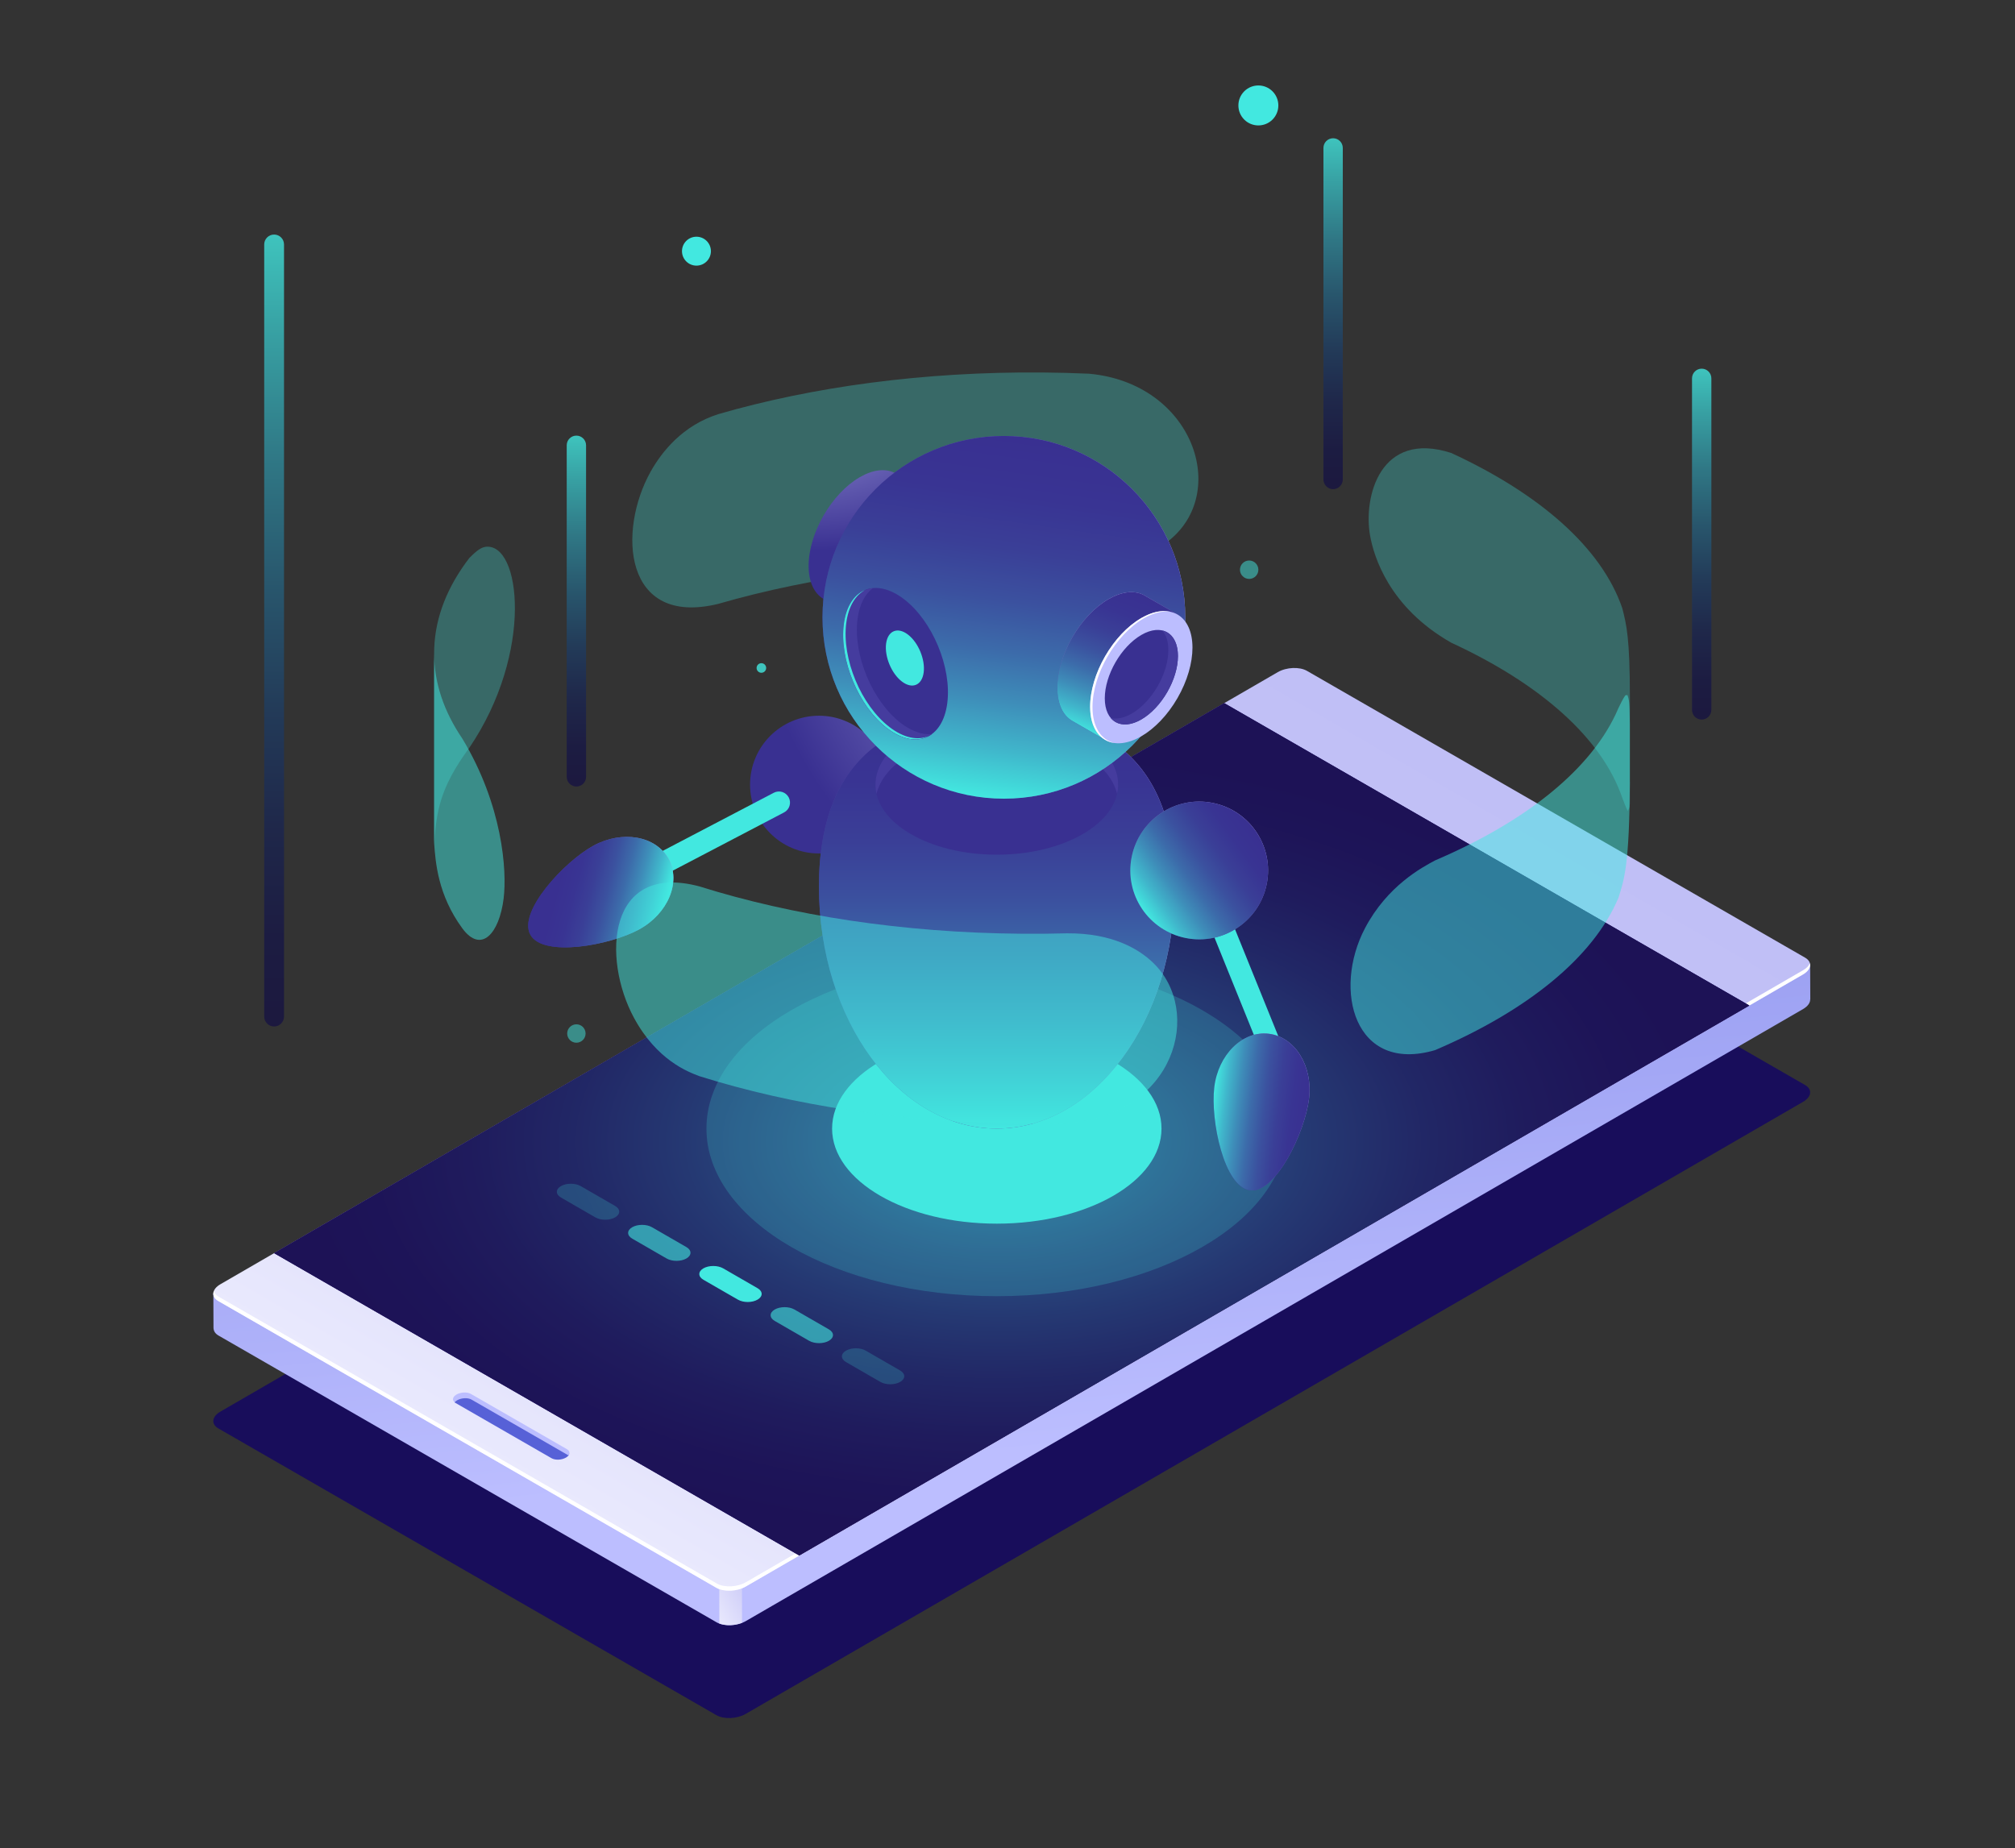 <svg width="508" height="466" viewBox="0 0 508 466" fill="none" xmlns="http://www.w3.org/2000/svg">
<rect x="0" y="0" width="508" height="466" fill="#333333" stroke="none"/>
<path d="M329.509 201.265L455.076 273.566C456.97 274.655 456.734 276.561 454.556 277.815L187.985 432.135C185.807 433.39 182.517 433.532 180.623 432.454L55.055 360.154C53.161 359.065 53.398 357.159 55.576 355.904L322.146 201.585C324.324 200.318 327.615 200.176 329.509 201.265Z" fill="#180D5B"/>
<path d="M53.789 326.17L53.825 334.976L53.848 334.965C53.884 335.628 54.274 336.267 55.103 336.74L180.67 409.041C182.564 410.13 185.855 409.988 188.033 408.721L454.591 254.402C455.787 253.703 456.379 252.816 456.367 251.975L456.391 251.987L456.355 243.192L442.458 250.862L329.557 185.853C327.663 184.764 324.372 184.906 322.194 186.173L66.94 333.935C67.591 333.213 68.064 332.692 68.064 332.645C68.076 332.526 53.789 326.17 53.789 326.17Z" fill="url(#paint0_linear_17_900)"/>
<path d="M187.074 409.159L187.027 373.388L181.298 370.085L181.357 409.325C182.979 409.952 185.24 409.881 187.074 409.159Z" fill="url(#paint1_linear_17_900)"/>
<path d="M329.509 169.151L455.076 241.452C456.97 242.541 456.734 244.447 454.556 245.701L187.985 400.021C185.807 401.276 182.517 401.418 180.623 400.341L55.055 328.04C53.161 326.951 53.398 325.045 55.576 323.79L322.135 169.471C324.324 168.204 327.615 168.062 329.509 169.151Z" fill="url(#paint2_linear_17_900)"/>
<path d="M180.623 400.329L55.056 328.028C53.931 327.377 53.576 326.442 53.919 325.53C54.061 326.063 54.452 326.548 55.127 326.939L180.694 399.24C182.588 400.329 185.879 400.187 188.057 398.92L454.615 244.601C455.503 244.092 456.047 243.476 456.272 242.849C456.532 243.808 455.941 244.885 454.544 245.69L187.986 400.021C185.808 401.276 182.517 401.418 180.623 400.329Z" fill="white"/>
<path d="M308.629 177.283L441.026 253.526L201.504 392.185L69.106 315.954L308.629 177.283Z" fill="#24126A"/>
<path d="M308.629 177.283L441.026 253.526L201.504 392.185L69.106 315.954L308.629 177.283Z" fill="#24126A"/>
<path opacity="0.5" d="M308.629 177.283L441.026 253.526L201.504 392.185L69.106 315.954L308.629 177.283Z" fill="url(#paint3_radial_17_900)"/>
<path d="M118.656 351.809L142.65 365.575C143.348 365.978 143.75 366.427 143.312 366.984C143.159 367.173 142.957 367.351 142.685 367.505C141.608 368.132 139.974 368.203 139.039 367.658L114.832 353.726C114.761 353.679 114.655 353.667 114.631 353.596C114.43 352.827 114.501 352.649 115.495 352.069L115.827 351.998C116.904 351.371 117.721 351.264 118.656 351.809Z" fill="#5761D7"/>
<path d="M114.631 353.572C114.773 353.383 114.986 353.205 115.259 353.052C116.336 352.424 117.969 352.353 118.905 352.898L143.111 366.83C143.182 366.877 143.241 366.925 143.301 366.972C143.739 366.416 143.632 365.788 142.934 365.386L118.727 351.454C117.792 350.921 116.158 350.98 115.081 351.607C114.099 352.187 113.933 353.028 114.631 353.572Z" fill="#BCBEFF"/>
<path opacity="0.2" d="M150.095 306.934L141.418 301.927C140.045 301.134 140.045 299.844 141.418 299.051C142.792 298.258 145.029 298.258 146.402 299.051L155.078 304.058C156.452 304.851 156.452 306.141 155.078 306.934C153.705 307.728 151.468 307.728 150.095 306.934Z" fill="#42E8E0"/>
<path opacity="0.6" d="M168.064 317.304L159.387 312.297C158.014 311.504 158.014 310.213 159.387 309.42C160.76 308.627 162.998 308.627 164.371 309.42L173.047 314.427C174.42 315.22 174.42 316.511 173.047 317.304C171.662 318.097 169.437 318.097 168.064 317.304Z" fill="#42E8E0"/>
<path d="M186.021 327.673L177.332 322.666C175.959 321.873 175.959 320.583 177.332 319.789C178.705 318.996 180.943 318.996 182.316 319.789L190.992 324.797C192.365 325.59 192.365 326.88 190.992 327.673C189.631 328.478 187.406 328.478 186.021 327.673Z" fill="#42E8E0"/>
<path opacity="0.6" d="M203.989 338.054L195.313 333.047C193.94 332.254 193.94 330.964 195.313 330.171C196.686 329.377 198.923 329.377 200.296 330.171L208.973 335.178C210.346 335.971 210.346 337.261 208.973 338.054C207.6 338.847 205.374 338.847 203.989 338.054Z" fill="#42E8E0"/>
<path opacity="0.2" d="M221.958 348.423L213.281 343.416C211.908 342.623 211.908 341.333 213.281 340.54C214.654 339.747 216.892 339.747 218.265 340.54L226.941 345.547C228.314 346.34 228.314 347.63 226.941 348.423C225.568 349.216 223.331 349.216 221.958 348.423Z" fill="#42E8E0"/>
<path opacity="0.2" d="M251.302 326.809C291.729 326.809 324.502 307.889 324.502 284.551C324.502 261.212 291.729 242.292 251.302 242.292C210.874 242.292 178.102 261.212 178.102 284.551C178.102 307.889 210.874 326.809 251.302 326.809Z" fill="#42E8E0"/>
<path d="M251.302 308.521C274.235 308.521 292.826 297.789 292.826 284.551C292.826 271.312 274.235 260.581 251.302 260.581C228.369 260.581 209.778 271.312 209.778 284.551C209.778 297.789 228.369 308.521 251.302 308.521Z" fill="#42E8E0"/>
<g opacity="0.3">
<path d="M345.406 135.025C346.318 140.174 350.129 153.1 365.872 162.049C388.28 172.395 403.81 186.007 409.007 201.194C409.374 202.189 409.883 203.514 410.356 204.461C410.912 203.538 410.912 203.538 410.912 201.313V175.804C410.901 160.83 410.06 157.527 408.995 153.349C403.798 138.162 388.268 124.549 365.861 114.204C347.999 108.439 343.666 125.2 345.406 135.025Z" fill="#42E8E0"/>
<path d="M181.061 104.426C204.794 97.537 232.86 93.666 262.82 93.915C266.773 93.951 270.691 94.045 274.562 94.223C300.864 96.626 310.227 124.407 294.365 136.564C287.086 142.139 278.314 142.08 274.562 142.056C270.691 141.879 266.773 141.784 262.82 141.749C232.86 141.5 204.794 145.383 181.061 152.26C157.103 158.096 155.683 133.747 164.063 118.856C166.88 113.849 172.112 107.279 181.061 104.426Z" fill="#42E8E0"/>
<path d="M109.447 212.534C110.098 204.947 110.619 198.957 118.336 188.517C134.612 164.499 131.322 136.599 122.337 137.878C120.893 138.091 119.378 139.653 118.336 140.671C112.868 147.785 109.766 155.444 109.47 163.434C109.459 163.86 109.447 164.274 109.447 164.689V212.534Z" fill="#42E8E0"/>
</g>
<path d="M304.936 218.422L299.756 220.518L317.659 264.75L322.838 262.654L304.936 218.422Z" fill="#42E8E0"/>
<path d="M206.463 215.186C216.054 215.186 223.828 207.411 223.828 197.821C223.828 188.23 216.054 180.456 206.463 180.456C196.873 180.456 189.098 188.23 189.098 197.821C189.098 207.411 196.873 215.186 206.463 215.186Z" fill="url(#paint4_radial_17_900)"/>
<path d="M296.141 223.507C296.141 257.219 276.065 284.551 251.302 284.551C226.539 284.551 206.463 257.219 206.463 223.507C206.463 189.795 226.539 179.698 251.302 179.698C276.065 179.698 296.141 189.795 296.141 223.507Z" fill="url(#paint5_radial_17_900)"/>
<path d="M296.141 223.507C296.141 257.219 276.065 284.551 251.302 284.551C226.539 284.551 206.463 257.219 206.463 223.507C206.463 189.795 226.539 179.698 251.302 179.698C276.065 179.698 296.141 189.795 296.141 223.507Z" fill="url(#paint6_linear_17_900)"/>
<path d="M251.302 215.493C268.201 215.493 281.901 207.581 281.901 197.821C281.901 188.06 268.201 180.148 251.302 180.148C234.403 180.148 220.703 188.06 220.703 197.821C220.703 207.581 234.403 215.493 251.302 215.493Z" fill="#393091"/>
<path d="M229.664 190.032C241.619 183.131 260.997 183.131 272.94 190.032C277.876 192.885 280.764 196.459 281.628 200.176C282.848 194.909 279.959 189.381 272.94 185.333C260.985 178.432 241.607 178.432 229.664 185.333C222.644 189.381 219.756 194.909 220.975 200.176C221.84 196.471 224.728 192.885 229.664 190.032Z" fill="#453C9E"/>
<path d="M215.98 155.835L221.52 146.294C224.775 142.92 227.379 138.434 228.705 133.924L234.316 124.265L226.255 119.637C225.994 119.459 225.722 119.305 225.45 119.175C223.153 118.086 220.111 118.382 216.761 120.312C209.636 124.431 203.859 134.433 203.859 142.672C203.859 146.779 205.303 149.679 207.635 151.029L215.98 155.835Z" fill="url(#paint7_radial_17_900)"/>
<path d="M234.163 145.264C239.203 136.534 239.205 127.099 234.166 124.19C229.127 121.281 220.957 125.999 215.916 134.729C210.876 143.459 210.875 152.894 215.913 155.803C220.952 158.713 229.123 153.994 234.163 145.264Z" fill="#BCBEFF"/>
<path d="M253.089 201.372C278.343 201.372 298.816 180.899 298.816 155.645C298.816 130.391 278.343 109.919 253.089 109.919C227.835 109.919 207.363 130.391 207.363 155.645C207.363 180.899 227.835 201.372 253.089 201.372Z" fill="url(#paint8_radial_17_900)"/>
<path d="M253.089 201.372C278.343 201.372 298.816 180.899 298.816 155.645C298.816 130.391 278.343 109.919 253.089 109.919C227.835 109.919 207.363 130.391 207.363 155.645C207.363 180.899 227.835 201.372 253.089 201.372Z" fill="url(#paint9_linear_17_900)"/>
<path d="M278.681 186.575L284.221 177.035C287.476 173.661 290.08 169.175 291.406 164.665L297.017 155.006L288.956 150.378C288.695 150.2 288.423 150.046 288.151 149.916C285.854 148.827 282.812 149.123 279.462 151.052C272.336 155.172 266.56 165.174 266.56 173.413C266.56 177.52 268.004 180.42 270.336 181.77L278.681 186.575Z" fill="url(#paint10_radial_17_900)"/>
<path d="M278.681 186.575L284.221 177.035C287.476 173.661 290.08 169.175 291.406 164.665L297.017 155.006L288.956 150.378C288.695 150.2 288.423 150.046 288.151 149.916C285.854 148.827 282.812 149.123 279.462 151.052C272.336 155.172 266.56 165.174 266.56 173.413C266.56 177.52 268.004 180.42 270.336 181.77L278.681 186.575Z" fill="url(#paint11_linear_17_900)"/>
<path d="M296.852 176.01C301.892 167.28 301.894 157.845 296.855 154.936C291.816 152.026 283.646 156.745 278.605 165.475C273.565 174.205 273.564 183.64 278.602 186.549C283.641 189.458 291.812 184.74 296.852 176.01Z" fill="#BCBEFF"/>
<path d="M275.426 178.289C275.426 170.063 281.202 160.049 288.328 155.929C290.802 154.509 293.11 153.976 295.063 154.225C292.98 153.763 290.459 154.248 287.736 155.823C280.61 159.942 274.834 169.944 274.834 178.183C274.834 183.557 277.308 186.848 281.001 187.333C277.639 186.599 275.426 183.379 275.426 178.289Z" fill="white"/>
<path d="M296.969 165.411C296.969 171.294 292.838 178.443 287.748 181.391C282.658 184.338 278.527 181.947 278.527 176.064C278.527 170.181 282.658 163.032 287.748 160.084C292.838 157.137 296.969 159.528 296.969 165.411Z" fill="#393091"/>
<path d="M293.039 158.96C293.998 160.084 294.555 161.765 294.555 163.931C294.555 169.814 290.423 176.964 285.334 179.911C283.357 181.047 281.534 181.391 280.031 181.036C281.676 182.977 284.517 183.261 287.748 181.391C292.838 178.443 296.969 171.294 296.969 165.411C296.969 161.8 295.419 159.516 293.039 158.96Z" fill="#453C9E"/>
<path d="M238.814 177.307C237.642 186.303 230.859 189.12 223.651 183.616C216.442 178.112 211.553 166.346 212.725 157.362C213.897 148.365 220.679 145.548 227.888 151.052C235.097 156.557 239.986 168.323 238.814 177.307Z" fill="#393091"/>
<path d="M232.872 169.53C232.446 172.797 229.984 173.827 227.368 171.826C224.752 169.826 222.976 165.553 223.391 162.286C223.817 159.019 226.279 157.989 228.895 159.989C231.511 161.99 233.286 166.251 232.872 169.53Z" fill="#42E8E0"/>
<path d="M227.119 182.314C219.91 176.81 215.021 165.044 216.193 156.059C216.667 152.39 218.075 149.75 220.076 148.283C216.312 148.638 213.459 151.834 212.737 157.373C211.565 166.37 216.466 178.124 223.662 183.628C227.936 186.895 232.055 187.226 234.943 185.096C232.588 185.309 229.889 184.421 227.119 182.314Z" fill="#453C9E"/>
<path d="M224.278 183.332C217.069 177.828 212.181 166.062 213.352 157.078C213.897 152.911 215.637 150.082 218.075 148.768C215.317 149.904 213.317 152.852 212.737 157.362C211.565 166.358 216.466 178.112 223.662 183.616C227.533 186.576 231.274 187.12 234.091 185.605C231.357 186.741 227.865 186.078 224.278 183.332Z" fill="#42E8E0"/>
<path d="M319.365 222.844C317.506 232.255 308.368 238.374 298.958 236.504C289.547 234.646 283.427 225.507 285.298 216.097C287.168 206.687 296.294 200.567 305.705 202.437C315.103 204.295 321.223 213.434 319.365 222.844Z" fill="url(#paint12_radial_17_900)"/>
<path d="M319.365 222.844C317.506 232.255 308.368 238.374 298.958 236.504C289.547 234.646 283.427 225.507 285.298 216.097C287.168 206.687 296.294 200.567 305.705 202.437C315.103 204.295 321.223 213.434 319.365 222.844Z" fill="url(#paint13_linear_17_900)"/>
<path d="M330.018 277.01C329.036 285.261 321.744 300.898 315.151 300.104C308.558 299.323 305.148 282.408 306.131 274.158C307.113 265.907 313.257 259.859 319.862 260.64C326.455 261.433 331.012 268.76 330.018 277.01Z" fill="url(#paint14_radial_17_900)"/>
<path d="M330.018 277.01C329.036 285.261 321.744 300.898 315.151 300.104C308.558 299.323 305.148 282.408 306.131 274.158C307.113 265.907 313.257 259.859 319.862 260.64C326.455 261.433 331.012 268.76 330.018 277.01Z" fill="url(#paint15_linear_17_900)"/>
<path d="M160.512 223.921C159.506 223.921 158.535 223.377 158.038 222.418C157.328 221.045 157.849 219.364 159.222 218.642L195.076 199.88C196.449 199.158 198.13 199.691 198.852 201.064C199.563 202.437 199.042 204.118 197.669 204.84L161.814 223.602C161.388 223.815 160.95 223.921 160.512 223.921Z" fill="#42E8E0"/>
<path d="M161.139 234.338C153.848 238.327 136.897 241.487 133.701 235.664C130.505 229.84 142.283 217.245 149.575 213.244C156.866 209.255 165.353 210.735 168.549 216.559C171.745 222.382 168.431 230.337 161.139 234.338Z" fill="url(#paint16_radial_17_900)"/>
<path d="M161.139 234.338C153.848 238.327 136.897 241.487 133.701 235.664C130.505 229.84 142.283 217.245 149.575 213.244C156.866 209.255 165.353 210.735 168.549 216.559C171.745 222.382 168.431 230.337 161.139 234.338Z" fill="url(#paint17_linear_17_900)"/>
<g opacity="0.5">
<path d="M126.966 226.561C125.877 235.344 121.319 240.564 116.537 234.03C110.394 225.638 109.802 217.446 109.447 212.546V164.712C109.447 172.193 111.933 179.414 116.537 186.197C126.658 202.922 127.853 219.435 126.966 226.561Z" fill="#42E8E0"/>
<path d="M268.987 235.32C265.211 235.427 261.399 235.462 257.552 235.427C227.474 235.178 199.61 230.81 176.35 223.495C153.114 217.293 151.717 241.594 159.826 256.615C165.602 267.304 173.415 270.24 176.35 271.341C199.61 278.656 227.474 283.024 257.552 283.272C261.399 283.308 265.211 283.272 268.987 283.166C296.283 281.153 303.433 254.934 290.672 242.707C287.109 239.286 280.457 235.238 268.987 235.32Z" fill="#42E8E0"/>
<path d="M410.901 197.181C410.77 217.873 409.551 221.637 408.012 226.395C401.62 241.476 385.037 254.804 361.824 264.759C341.5 270.749 335.889 249.643 344.152 233.983C349.774 223.329 358.522 218.678 361.824 216.926C385.037 206.971 401.62 193.642 408.012 178.562C408.486 177.556 409.137 176.23 409.764 175.318C409.918 175.295 410.131 175.271 410.285 175.247C410.676 176.348 410.841 176.81 410.889 182.456V197.181H410.901Z" fill="#42E8E0"/>
</g>
<path opacity="0.8" d="M429.011 181.426C427.662 181.426 426.573 180.337 426.573 178.988V95.395C426.573 94.045 427.662 92.956 429.011 92.956C430.361 92.956 431.45 94.045 431.45 95.395V178.988C431.45 180.337 430.361 181.426 429.011 181.426Z" fill="url(#paint18_linear_17_900)"/>
<path opacity="0.8" d="M336.091 123.33C334.741 123.33 333.652 122.241 333.652 120.892V37.298C333.652 35.949 334.741 34.86 336.091 34.86C337.44 34.86 338.529 35.949 338.529 37.298V120.892C338.529 122.229 337.44 123.33 336.091 123.33Z" fill="url(#paint19_linear_17_900)"/>
<path opacity="0.8" d="M145.313 198.306C143.964 198.306 142.875 197.217 142.875 195.868V112.274C142.875 110.925 143.964 109.836 145.313 109.836C146.663 109.836 147.752 110.925 147.752 112.274V195.868C147.763 197.217 146.663 198.306 145.313 198.306Z" fill="url(#paint20_linear_17_900)"/>
<path opacity="0.8" d="M69.106 258.805C67.733 258.805 66.609 257.692 66.609 256.307V61.635C66.609 60.262 67.721 59.138 69.106 59.138C70.479 59.138 71.604 60.251 71.604 61.635V256.307C71.604 257.692 70.479 258.805 69.106 258.805Z" fill="url(#paint21_linear_17_900)"/>
<path d="M179.226 63.328C179.226 65.341 177.593 66.974 175.58 66.974C173.568 66.974 171.935 65.341 171.935 63.328C171.935 61.316 173.568 59.682 175.58 59.682C177.593 59.682 179.226 61.316 179.226 63.328Z" fill="#42E8E0"/>
<path d="M320.809 23.023C322.774 24.988 322.774 28.184 320.809 30.149C318.844 32.114 315.648 32.114 313.683 30.149C311.718 28.184 311.718 24.988 313.683 23.023C315.648 21.058 318.844 21.058 320.809 23.023Z" fill="#42E8E0"/>
<path opacity="0.5" d="M317.246 143.643C317.246 144.921 316.205 145.963 314.926 145.963C313.648 145.963 312.606 144.921 312.606 143.643C312.606 142.364 313.648 141.322 314.926 141.322C316.205 141.322 317.246 142.364 317.246 143.643Z" fill="#42E8E0"/>
<path opacity="0.5" d="M147.633 260.581C147.633 261.859 146.592 262.901 145.313 262.901C144.035 262.901 142.993 261.859 142.993 260.581C142.993 259.302 144.035 258.261 145.313 258.261C146.592 258.261 147.633 259.29 147.633 260.581Z" fill="#42E8E0"/>
<path opacity="0.8" d="M191.952 169.626C192.619 169.626 193.159 169.085 193.159 168.418C193.159 167.751 192.619 167.21 191.952 167.21C191.284 167.21 190.744 167.751 190.744 168.418C190.744 169.085 191.284 169.626 191.952 169.626Z" fill="#42E8E0"/>
<defs>
<linearGradient id="paint0_linear_17_900" x1="209.937" y1="-164.395" x2="262.712" y2="365.711" gradientUnits="userSpaceOnUse">
<stop stop-color="#5761D7"/>
<stop offset="0.178" stop-color="#5C66D9"/>
<stop offset="0.388" stop-color="#6A73DF"/>
<stop offset="0.613" stop-color="#8289E8"/>
<stop offset="0.849" stop-color="#A3A7F5"/>
<stop offset="1" stop-color="#BCBEFF"/>
</linearGradient>
<linearGradient id="paint1_linear_17_900" x1="193.344" y1="384.321" x2="173.509" y2="395.804" gradientUnits="userSpaceOnUse">
<stop stop-color="#C0BFF6"/>
<stop offset="0.294" stop-color="#C5C4F7"/>
<stop offset="0.64" stop-color="#D3D2F9"/>
<stop offset="1" stop-color="#E9E9FD"/>
</linearGradient>
<linearGradient id="paint2_linear_17_900" x1="392.293" y1="205.296" x2="255.245" y2="443.304" gradientUnits="userSpaceOnUse">
<stop stop-color="#C0BFF6"/>
<stop offset="0.294" stop-color="#C5C4F7"/>
<stop offset="0.64" stop-color="#D3D2F9"/>
<stop offset="1" stop-color="#E9E9FD"/>
</linearGradient>
<radialGradient id="paint3_radial_17_900" cx="0" cy="0" r="1" gradientUnits="userSpaceOnUse" gradientTransform="translate(251.672 287.821) scale(178.586 99.026)">
<stop stop-color="#42E8E0"/>
<stop offset="0.12" stop-color="#39BDC0"/>
<stop offset="0.284" stop-color="#2F899A"/>
<stop offset="0.445" stop-color="#265F7B"/>
<stop offset="0.6" stop-color="#1F3D62"/>
<stop offset="0.748" stop-color="#1A2550"/>
<stop offset="0.884" stop-color="#171746"/>
<stop offset="1" stop-color="#161242"/>
</radialGradient>
<radialGradient id="paint4_radial_17_900" cx="0" cy="0" r="1" gradientUnits="userSpaceOnUse" gradientTransform="translate(289.531 142.338) rotate(11.198) scale(100.249)">
<stop stop-color="#C0BFF6"/>
<stop offset="1" stop-color="#393091"/>
</radialGradient>
<radialGradient id="paint5_radial_17_900" cx="0" cy="0" r="1" gradientUnits="userSpaceOnUse" gradientTransform="translate(277.762 214.364) scale(77.058 104.897)">
<stop stop-color="#C0BFF6"/>
<stop offset="1" stop-color="#393091"/>
</radialGradient>
<linearGradient id="paint6_linear_17_900" x1="251.305" y1="284.551" x2="251.305" y2="179.697" gradientUnits="userSpaceOnUse">
<stop stop-color="#42E8E0"/>
<stop offset="0.005" stop-color="#42E6DF"/>
<stop offset="0.136" stop-color="#40B6CB"/>
<stop offset="0.271" stop-color="#3E8DB9"/>
<stop offset="0.407" stop-color="#3C6BAA"/>
<stop offset="0.547" stop-color="#3B519F"/>
<stop offset="0.689" stop-color="#3A3F97"/>
<stop offset="0.838" stop-color="#393493"/>
<stop offset="1" stop-color="#393091"/>
</linearGradient>
<radialGradient id="paint7_radial_17_900" cx="0" cy="0" r="1" gradientUnits="userSpaceOnUse" gradientTransform="translate(206.158 84.665) scale(54.265 54.265)">
<stop stop-color="#C0BFF6"/>
<stop offset="1" stop-color="#393091"/>
</radialGradient>
<radialGradient id="paint8_radial_17_900" cx="0" cy="0" r="1" gradientUnits="userSpaceOnUse" gradientTransform="translate(281.624 148.876) scale(77.295 77.295)">
<stop stop-color="#C0BFF6"/>
<stop offset="1" stop-color="#393091"/>
</radialGradient>
<linearGradient id="paint9_linear_17_900" x1="246.718" y1="200.943" x2="259.449" y2="110.359" gradientUnits="userSpaceOnUse">
<stop stop-color="#42E8E0"/>
<stop offset="0.005" stop-color="#42E6DF"/>
<stop offset="0.136" stop-color="#40B6CB"/>
<stop offset="0.271" stop-color="#3E8DB9"/>
<stop offset="0.407" stop-color="#3C6BAA"/>
<stop offset="0.547" stop-color="#3B519F"/>
<stop offset="0.689" stop-color="#3A3F97"/>
<stop offset="0.838" stop-color="#393493"/>
<stop offset="1" stop-color="#393091"/>
</linearGradient>
<radialGradient id="paint10_radial_17_900" cx="0" cy="0" r="1" gradientUnits="userSpaceOnUse" gradientTransform="translate(281.005 148.054) scale(36.708 36.708)">
<stop stop-color="#C0BFF6"/>
<stop offset="1" stop-color="#393091"/>
</radialGradient>
<linearGradient id="paint11_linear_17_900" x1="273.614" y1="184.736" x2="286.513" y2="149.297" gradientUnits="userSpaceOnUse">
<stop stop-color="#42E8E0"/>
<stop offset="0.005" stop-color="#42E6DF"/>
<stop offset="0.136" stop-color="#40B6CB"/>
<stop offset="0.271" stop-color="#3E8DB9"/>
<stop offset="0.407" stop-color="#3C6BAA"/>
<stop offset="0.547" stop-color="#3B519F"/>
<stop offset="0.689" stop-color="#3A3F97"/>
<stop offset="0.838" stop-color="#393493"/>
<stop offset="1" stop-color="#393091"/>
</linearGradient>
<radialGradient id="paint12_radial_17_900" cx="0" cy="0" r="1" gradientUnits="userSpaceOnUse" gradientTransform="translate(312.614 208.138) rotate(11.198) scale(36.232 36.232)">
<stop stop-color="#C0BFF6"/>
<stop offset="1" stop-color="#393091"/>
</radialGradient>
<linearGradient id="paint13_linear_17_900" x1="288.275" y1="229.681" x2="316.374" y2="209.264" gradientUnits="userSpaceOnUse">
<stop stop-color="#42E8E0"/>
<stop offset="0.005" stop-color="#42E6DF"/>
<stop offset="0.136" stop-color="#40B6CB"/>
<stop offset="0.271" stop-color="#3E8DB9"/>
<stop offset="0.407" stop-color="#3C6BAA"/>
<stop offset="0.547" stop-color="#3B519F"/>
<stop offset="0.689" stop-color="#3A3F97"/>
<stop offset="0.838" stop-color="#393493"/>
<stop offset="1" stop-color="#393091"/>
</linearGradient>
<radialGradient id="paint14_radial_17_900" cx="0" cy="0" r="1" gradientUnits="userSpaceOnUse" gradientTransform="translate(334.537 263.296) rotate(6.803) scale(30.802 50.739)">
<stop stop-color="#C0BFF6"/>
<stop offset="1" stop-color="#393091"/>
</radialGradient>
<linearGradient id="paint15_linear_17_900" x1="305.564" y1="278.952" x2="329.451" y2="281.802" gradientUnits="userSpaceOnUse">
<stop stop-color="#42E8E0"/>
<stop offset="0.005" stop-color="#42E6DF"/>
<stop offset="0.136" stop-color="#40B6CB"/>
<stop offset="0.271" stop-color="#3E8DB9"/>
<stop offset="0.407" stop-color="#3C6BAA"/>
<stop offset="0.547" stop-color="#3B519F"/>
<stop offset="0.689" stop-color="#3A3F97"/>
<stop offset="0.838" stop-color="#393493"/>
<stop offset="1" stop-color="#393091"/>
</linearGradient>
<radialGradient id="paint16_radial_17_900" cx="0" cy="0" r="1" gradientUnits="userSpaceOnUse" gradientTransform="translate(182.58 213.685) rotate(61.27) scale(30.802 50.74)">
<stop stop-color="#C0BFF6"/>
<stop offset="1" stop-color="#393091"/>
</radialGradient>
<linearGradient id="paint17_linear_17_900" x1="168.299" y1="225.617" x2="141.721" y2="218.793" gradientUnits="userSpaceOnUse">
<stop stop-color="#42E8E0"/>
<stop offset="0.005" stop-color="#42E6DF"/>
<stop offset="0.136" stop-color="#40B6CB"/>
<stop offset="0.271" stop-color="#3E8DB9"/>
<stop offset="0.407" stop-color="#3C6BAA"/>
<stop offset="0.547" stop-color="#3B519F"/>
<stop offset="0.689" stop-color="#3A3F97"/>
<stop offset="0.838" stop-color="#393493"/>
<stop offset="1" stop-color="#393091"/>
</linearGradient>
<linearGradient id="paint18_linear_17_900" x1="429.01" y1="181.429" x2="429.01" y2="92.951" gradientUnits="userSpaceOnUse">
<stop stop-color="#161242"/>
<stop offset="0.116" stop-color="#171746"/>
<stop offset="0.252" stop-color="#1A2550"/>
<stop offset="0.4" stop-color="#1F3D62"/>
<stop offset="0.555" stop-color="#265F7B"/>
<stop offset="0.716" stop-color="#2F899A"/>
<stop offset="0.879" stop-color="#39BDC0"/>
<stop offset="1" stop-color="#42E8E0"/>
</linearGradient>
<linearGradient id="paint19_linear_17_900" x1="336.089" y1="123.328" x2="336.089" y2="34.85" gradientUnits="userSpaceOnUse">
<stop stop-color="#161242"/>
<stop offset="0.116" stop-color="#171746"/>
<stop offset="0.252" stop-color="#1A2550"/>
<stop offset="0.4" stop-color="#1F3D62"/>
<stop offset="0.555" stop-color="#265F7B"/>
<stop offset="0.716" stop-color="#2F899A"/>
<stop offset="0.879" stop-color="#39BDC0"/>
<stop offset="1" stop-color="#42E8E0"/>
</linearGradient>
<linearGradient id="paint20_linear_17_900" x1="145.316" y1="198.309" x2="145.316" y2="109.831" gradientUnits="userSpaceOnUse">
<stop stop-color="#161242"/>
<stop offset="0.116" stop-color="#171746"/>
<stop offset="0.252" stop-color="#1A2550"/>
<stop offset="0.4" stop-color="#1F3D62"/>
<stop offset="0.555" stop-color="#265F7B"/>
<stop offset="0.716" stop-color="#2F899A"/>
<stop offset="0.879" stop-color="#39BDC0"/>
<stop offset="1" stop-color="#42E8E0"/>
</linearGradient>
<linearGradient id="paint21_linear_17_900" x1="69.103" y1="258.81" x2="69.103" y2="59.142" gradientUnits="userSpaceOnUse">
<stop stop-color="#161242"/>
<stop offset="0.116" stop-color="#171746"/>
<stop offset="0.252" stop-color="#1A2550"/>
<stop offset="0.4" stop-color="#1F3D62"/>
<stop offset="0.555" stop-color="#265F7B"/>
<stop offset="0.716" stop-color="#2F899A"/>
<stop offset="0.879" stop-color="#39BDC0"/>
<stop offset="1" stop-color="#42E8E0"/>
</linearGradient>
</defs>
</svg>
